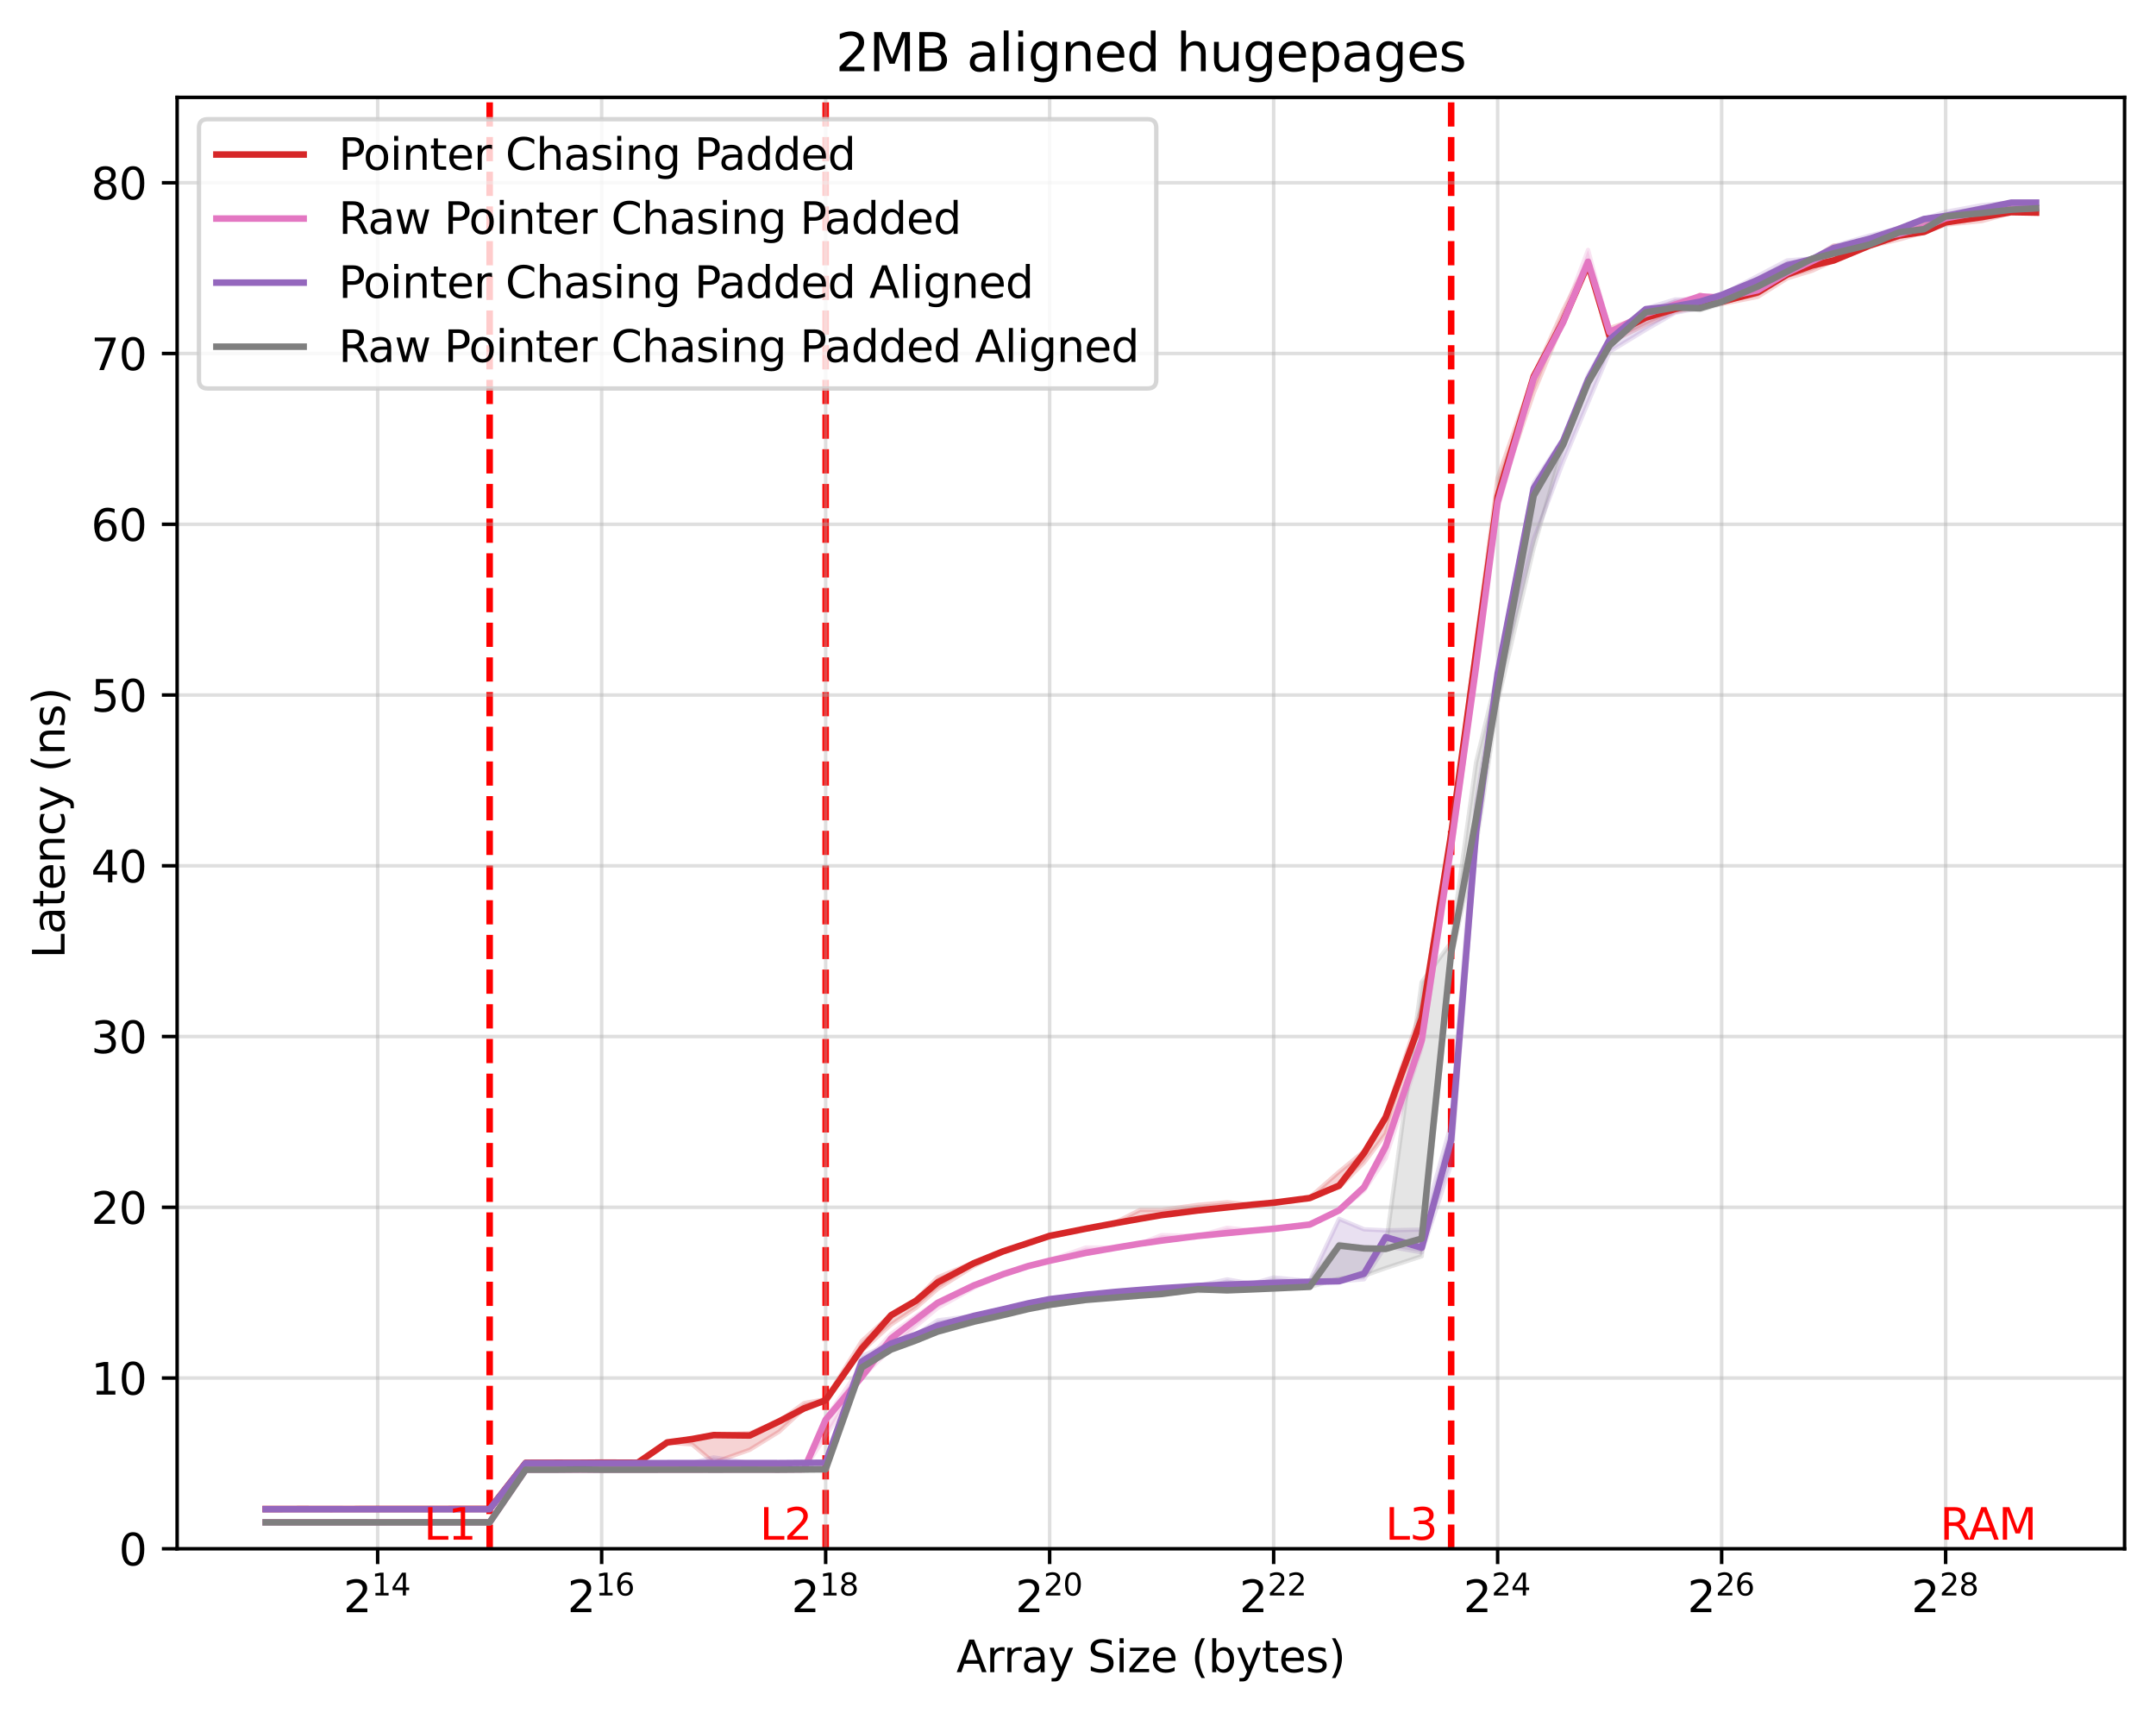 <?xml version="1.0" encoding="utf-8" standalone="no"?>
<!DOCTYPE svg PUBLIC "-//W3C//DTD SVG 1.1//EN"
  "http://www.w3.org/Graphics/SVG/1.1/DTD/svg11.dtd">
<svg xmlns:xlink="http://www.w3.org/1999/xlink" width="494.203pt" height="392.514pt" viewBox="0 0 494.203 392.514" xmlns="http://www.w3.org/2000/svg" version="1.1">
 <defs>
  <style type="text/css">*{stroke-linejoin: round; stroke-linecap: butt}</style>
 </defs>
 <g id="figure_1">
  <g id="patch_1">
   <path d="M 0 392.514 
L 494.203 392.514 
L 494.203 0 
L 0 0 
z
" style="fill: #ffffff"/>
  </g>
  <g id="axes_1">
   <g id="patch_2">
    <path d="M 40.603 354.958 
L 487.003 354.958 
L 487.003 22.318 
L 40.603 22.318 
z
" style="fill: #ffffff"/>
   </g>
   <g id="line2d_1">
    <path d="M 112.24 354.958 
L 112.24 22.318 
" clip-path="url(#p33eff8a1dc)" style="fill: none; stroke-dasharray: 5.55,2.4; stroke-dashoffset: 0; stroke: #ff0000; stroke-width: 1.5"/>
   </g>
   <g id="line2d_2">
    <path d="M 189.258 354.958 
L 189.258 22.318 
" clip-path="url(#p33eff8a1dc)" style="fill: none; stroke-dasharray: 5.55,2.4; stroke-dashoffset: 0; stroke: #ff0000; stroke-width: 1.5"/>
   </g>
   <g id="line2d_3">
    <path d="M 332.639 354.958 
L 332.639 22.318 
" clip-path="url(#p33eff8a1dc)" style="fill: none; stroke-dasharray: 5.55,2.4; stroke-dashoffset: 0; stroke: #ff0000; stroke-width: 1.5"/>
   </g>
   <g id="PolyCollection_1">
    <defs>
     <path id="m76c9b9adbc" d="M 60.894 -46.785 
L 60.894 -46.664 
L 69.159 -46.673 
L 75.912 -46.669 
L 81.621 -46.671 
L 86.567 -46.67 
L 94.832 -46.672 
L 101.584 -46.684 
L 107.294 -46.687 
L 112.24 -46.689 
L 120.504 -57.252 
L 127.257 -57.254 
L 132.967 -57.259 
L 137.912 -57.277 
L 146.177 -57.275 
L 152.93 -61.92 
L 158.639 -61.486 
L 163.585 -57.329 
L 171.85 -60.246 
L 178.603 -64.413 
L 184.312 -69.701 
L 189.258 -71.529 
L 197.523 -82.899 
L 204.275 -88.971 
L 209.985 -92.797 
L 214.93 -97.132 
L 223.195 -102.315 
L 229.948 -105.699 
L 235.658 -107.592 
L 240.603 -109.059 
L 248.868 -110.88 
L 255.621 -112.107 
L 261.33 -113.165 
L 266.276 -114.016 
L 274.541 -114.992 
L 281.294 -115.73 
L 287.003 -116.411 
L 291.949 -116.842 
L 300.214 -117.923 
L 306.966 -120.412 
L 312.676 -126.084 
L 317.621 -132.63 
L 325.886 -159.069 
L 332.639 -200.554 
L 338.348 -242.362 
L 343.294 -278.238 
L 351.559 -302.493 
L 358.312 -318.811 
L 364.021 -331.928 
L 368.967 -314.057 
L 377.232 -318.099 
L 383.985 -321.027 
L 389.694 -322.252 
L 394.64 -322.855 
L 402.904 -324.478 
L 409.657 -328.724 
L 415.367 -330.473 
L 420.312 -332.702 
L 428.577 -336.045 
L 435.33 -337.634 
L 441.039 -339.264 
L 445.985 -341.033 
L 454.25 -341.845 
L 461.003 -343.678 
L 466.712 -343.634 
L 466.712 -344.699 
L 466.712 -344.699 
L 461.003 -344.429 
L 454.25 -344.594 
L 445.985 -341.978 
L 441.039 -341.731 
L 435.33 -340.371 
L 428.577 -336.282 
L 420.312 -336.25 
L 415.367 -333.199 
L 409.657 -329.844 
L 402.904 -327.796 
L 394.64 -323.474 
L 389.694 -325.015 
L 383.985 -321.896 
L 377.232 -320.125 
L 368.967 -317.299 
L 364.021 -332.676 
L 358.312 -321.418 
L 351.559 -306.464 
L 343.294 -282.986 
L 338.348 -245.104 
L 332.639 -201.565 
L 325.886 -161.506 
L 317.621 -137.028 
L 312.676 -128.679 
L 306.966 -123.975 
L 300.214 -118.065 
L 291.949 -116.931 
L 287.003 -116.422 
L 281.294 -116.973 
L 274.541 -116.366 
L 266.276 -115.225 
L 261.33 -115.217 
L 255.621 -112.328 
L 248.868 -110.943 
L 240.603 -109.528 
L 235.658 -107.682 
L 229.948 -105.766 
L 223.195 -103.203 
L 214.93 -99.756 
L 209.985 -94.672 
L 204.275 -91.293 
L 197.523 -85.131 
L 189.258 -71.862 
L 184.312 -70.938 
L 178.603 -66.762 
L 171.85 -64.058 
L 163.585 -63.617 
L 158.639 -62.715 
L 152.93 -62.037 
L 146.177 -57.282 
L 137.912 -57.398 
L 132.967 -57.269 
L 127.257 -57.281 
L 120.504 -57.274 
L 112.24 -46.702 
L 107.294 -46.695 
L 101.584 -46.685 
L 94.832 -46.744 
L 86.567 -46.673 
L 81.621 -46.679 
L 75.912 -46.679 
L 69.159 -46.771 
L 60.894 -46.785 
z
" style="stroke: #d62728; stroke-opacity: 0.2"/>
    </defs>
    <g clip-path="url(#p33eff8a1dc)">
     <use xlink:href="#m76c9b9adbc" x="0" y="392.514" style="fill: #d62728; fill-opacity: 0.2; stroke: #d62728; stroke-opacity: 0.2"/>
    </g>
   </g>
   <g id="PolyCollection_2">
    <defs>
     <path id="mc77e5b478b" d="M 60.894 -43.662 
L 60.894 -43.615 
L 69.159 -43.621 
L 75.912 -43.618 
L 81.621 -43.623 
L 86.567 -43.622 
L 94.832 -43.627 
L 101.584 -43.635 
L 107.294 -43.63 
L 112.24 -43.631 
L 120.504 -55.705 
L 127.257 -55.704 
L 132.967 -55.703 
L 137.912 -55.703 
L 146.177 -55.707 
L 152.93 -55.719 
L 158.639 -55.716 
L 163.585 -55.725 
L 171.85 -55.737 
L 178.603 -55.734 
L 184.312 -55.775 
L 189.258 -63.359 
L 197.523 -76.857 
L 204.275 -83.451 
L 209.985 -88.587 
L 214.93 -92.752 
L 223.195 -97.342 
L 229.948 -100.486 
L 235.658 -102.208 
L 240.603 -103.542 
L 248.868 -105.274 
L 255.621 -106.537 
L 261.33 -107.487 
L 266.276 -108.138 
L 274.541 -109.234 
L 281.294 -109.847 
L 287.003 -110.451 
L 291.949 -110.871 
L 300.214 -111.853 
L 306.966 -114.9 
L 312.676 -119.668 
L 317.621 -127.052 
L 325.886 -152.547 
L 332.639 -196.563 
L 338.348 -239.35 
L 343.294 -275.973 
L 351.559 -305.125 
L 358.312 -318.496 
L 364.021 -332.381 
L 368.967 -315.454 
L 377.232 -320.173 
L 383.985 -322.071 
L 389.694 -323.332 
L 394.64 -323.924 
L 402.904 -325.818 
L 409.657 -329.538 
L 415.367 -332.024 
L 420.312 -333.654 
L 428.577 -336.802 
L 435.33 -338.691 
L 441.039 -340.259 
L 445.985 -341.75 
L 454.25 -343.521 
L 461.003 -344.083 
L 466.712 -344.806 
L 466.712 -345.055 
L 466.712 -345.055 
L 461.003 -345.294 
L 454.25 -344.396 
L 445.985 -342.674 
L 441.039 -341.047 
L 435.33 -339.64 
L 428.577 -337.603 
L 420.312 -335.673 
L 415.367 -332.931 
L 409.657 -330.639 
L 402.904 -327.597 
L 394.64 -324.926 
L 389.694 -324.664 
L 383.985 -323.474 
L 377.232 -320.621 
L 368.967 -316.753 
L 364.021 -335.234 
L 358.312 -320.159 
L 351.559 -306.109 
L 343.294 -278.786 
L 338.348 -241.544 
L 332.639 -199.321 
L 325.886 -155.111 
L 317.621 -130.498 
L 312.676 -120.598 
L 306.966 -115.5 
L 300.214 -111.884 
L 291.949 -110.962 
L 287.003 -110.504 
L 281.294 -111.117 
L 274.541 -109.251 
L 266.276 -109.432 
L 261.33 -107.515 
L 255.621 -106.61 
L 248.868 -106.582 
L 240.603 -103.721 
L 235.658 -102.357 
L 229.948 -100.623 
L 223.195 -98.1 
L 214.93 -94.193 
L 209.985 -90.898 
L 204.275 -86.807 
L 197.523 -79.477 
L 189.258 -67.375 
L 184.312 -55.789 
L 178.603 -55.743 
L 171.85 -55.751 
L 163.585 -55.73 
L 158.639 -55.736 
L 152.93 -55.722 
L 146.177 -55.714 
L 137.912 -55.71 
L 132.967 -56.99 
L 127.257 -55.708 
L 120.504 -55.709 
L 112.24 -43.638 
L 107.294 -43.743 
L 101.584 -43.729 
L 94.832 -43.631 
L 86.567 -43.63 
L 81.621 -43.731 
L 75.912 -43.623 
L 69.159 -43.623 
L 60.894 -43.662 
z
" style="stroke: #e377c2; stroke-opacity: 0.2"/>
    </defs>
    <g clip-path="url(#p33eff8a1dc)">
     <use xlink:href="#mc77e5b478b" x="0" y="392.514" style="fill: #e377c2; fill-opacity: 0.2; stroke: #e377c2; stroke-opacity: 0.2"/>
    </g>
   </g>
   <g id="PolyCollection_3">
    <defs>
     <path id="m68018fed00" d="M 60.894 -46.622 
L 60.894 -46.62 
L 69.159 -46.62 
L 75.912 -46.62 
L 81.621 -46.62 
L 86.567 -46.62 
L 94.832 -46.621 
L 101.584 -46.622 
L 107.294 -46.622 
L 112.24 -46.623 
L 120.504 -57.187 
L 127.257 -57.187 
L 132.967 -57.187 
L 137.912 -57.187 
L 146.177 -57.189 
L 152.93 -57.189 
L 158.639 -57.19 
L 163.585 -57.192 
L 171.85 -57.199 
L 178.603 -57.187 
L 184.312 -57.235 
L 189.258 -57.273 
L 197.523 -80.43 
L 204.275 -84.552 
L 209.985 -86.598 
L 214.93 -88.613 
L 223.195 -90.923 
L 229.948 -92.442 
L 235.658 -93.763 
L 240.603 -94.748 
L 248.868 -95.751 
L 255.621 -96.398 
L 261.33 -96.879 
L 266.276 -97.261 
L 274.541 -97.776 
L 281.294 -98.065 
L 287.003 -98.298 
L 291.949 -98.504 
L 300.214 -98.737 
L 306.966 -98.855 
L 312.676 -99.329 
L 317.621 -106.938 
L 325.886 -105.495 
L 332.639 -125.766 
L 338.348 -199.792 
L 343.294 -235.455 
L 351.559 -268.859 
L 358.312 -286.67 
L 364.021 -300.259 
L 368.967 -311.915 
L 377.232 -316.946 
L 383.985 -320.839 
L 389.694 -321.899 
L 394.64 -323.07 
L 402.904 -327.595 
L 409.657 -331.379 
L 415.367 -333.015 
L 420.312 -335.187 
L 428.577 -337.551 
L 435.33 -340.068 
L 441.039 -341.438 
L 445.985 -342.388 
L 454.25 -344.309 
L 461.003 -345.813 
L 466.712 -345.875 
L 466.712 -346.079 
L 466.712 -346.079 
L 461.003 -346.127 
L 454.25 -345.475 
L 445.985 -343.959 
L 441.039 -342.36 
L 435.33 -340.228 
L 428.577 -338.538 
L 420.312 -336.131 
L 415.367 -333.268 
L 409.657 -332.819 
L 402.904 -329.264 
L 394.64 -324.986 
L 389.694 -323.772 
L 383.985 -323.878 
L 377.232 -321.819 
L 368.967 -315.196 
L 364.021 -306.527 
L 358.312 -292.033 
L 351.559 -281.817 
L 343.294 -238.709 
L 338.348 -208.72 
L 332.639 -134.911 
L 325.886 -110.701 
L 317.621 -110.53 
L 312.676 -110.774 
L 306.966 -113.166 
L 300.214 -98.919 
L 291.949 -99.727 
L 287.003 -98.301 
L 281.294 -99.292 
L 274.541 -97.806 
L 266.276 -97.269 
L 261.33 -96.895 
L 255.621 -96.459 
L 248.868 -95.785 
L 240.603 -94.789 
L 235.658 -93.864 
L 229.948 -92.457 
L 223.195 -90.964 
L 214.93 -89.897 
L 209.985 -86.61 
L 204.275 -84.663 
L 197.523 -81.703 
L 189.258 -57.282 
L 184.312 -57.245 
L 178.603 -57.189 
L 171.85 -57.204 
L 163.585 -58.496 
L 158.639 -57.191 
L 152.93 -57.191 
L 146.177 -57.19 
L 137.912 -57.188 
L 132.967 -57.196 
L 127.257 -57.251 
L 120.504 -57.19 
L 112.24 -46.624 
L 107.294 -46.623 
L 101.584 -46.624 
L 94.832 -46.621 
L 86.567 -46.623 
L 81.621 -46.62 
L 75.912 -46.62 
L 69.159 -46.669 
L 60.894 -46.622 
z
" style="stroke: #9467bd; stroke-opacity: 0.2"/>
    </defs>
    <g clip-path="url(#p33eff8a1dc)">
     <use xlink:href="#m68018fed00" x="0" y="392.514" style="fill: #9467bd; fill-opacity: 0.2; stroke: #9467bd; stroke-opacity: 0.2"/>
    </g>
   </g>
   <g id="PolyCollection_4">
    <defs>
     <path id="m01af7ef388" d="M 60.894 -43.621 
L 60.894 -43.599 
L 69.159 -43.6 
L 75.912 -43.601 
L 81.621 -43.601 
L 86.567 -43.599 
L 94.832 -43.603 
L 101.584 -43.602 
L 107.294 -43.601 
L 112.24 -43.604 
L 120.504 -55.677 
L 127.257 -55.677 
L 132.967 -55.683 
L 137.912 -55.677 
L 146.177 -55.68 
L 152.93 -55.679 
L 158.639 -55.684 
L 163.585 -55.681 
L 171.85 -55.688 
L 178.603 -55.682 
L 184.312 -55.724 
L 189.258 -55.758 
L 197.523 -79.006 
L 204.275 -83.221 
L 209.985 -85.221 
L 214.93 -87.317 
L 223.195 -89.599 
L 229.948 -91.11 
L 235.658 -92.494 
L 240.603 -93.448 
L 248.868 -94.433 
L 255.621 -95.119 
L 261.33 -95.583 
L 266.276 -95.934 
L 274.541 -96.569 
L 281.294 -96.784 
L 287.003 -97.006 
L 291.949 -97.204 
L 300.214 -97.546 
L 306.966 -99.487 
L 312.676 -100.123 
L 317.621 -101.894 
L 325.886 -104.609 
L 332.639 -172.948 
L 338.348 -198.671 
L 343.294 -231.583 
L 351.559 -266.935 
L 358.312 -290.348 
L 364.021 -304.54 
L 368.967 -313.165 
L 377.232 -320.204 
L 383.985 -321.797 
L 389.694 -321.398 
L 394.64 -322.889 
L 402.904 -325.982 
L 409.657 -329.284 
L 415.367 -332.619 
L 420.312 -333.939 
L 428.577 -336.246 
L 435.33 -338.801 
L 441.039 -339.899 
L 445.985 -341.2 
L 454.25 -343.537 
L 461.003 -344.249 
L 466.712 -344.727 
L 466.712 -345.514 
L 466.712 -345.514 
L 461.003 -345.225 
L 454.25 -344.154 
L 445.985 -343.01 
L 441.039 -340.225 
L 435.33 -339.555 
L 428.577 -336.826 
L 420.312 -334.709 
L 415.367 -333.542 
L 409.657 -330.509 
L 402.904 -327.428 
L 394.64 -324.309 
L 389.694 -322.42 
L 383.985 -322.146 
L 377.232 -321.086 
L 368.967 -313.556 
L 364.021 -305.027 
L 358.312 -291.698 
L 351.559 -281 
L 343.294 -238.219 
L 338.348 -217.751 
L 332.639 -176.544 
L 325.886 -167.41 
L 317.621 -106.594 
L 312.676 -106.446 
L 306.966 -107.501 
L 300.214 -98.914 
L 291.949 -98.058 
L 287.003 -97.809 
L 281.294 -97.232 
L 274.541 -97.715 
L 266.276 -96.379 
L 261.33 -95.854 
L 255.621 -95.327 
L 248.868 -95.687 
L 240.603 -93.522 
L 235.658 -92.536 
L 229.948 -92.412 
L 223.195 -89.67 
L 214.93 -87.42 
L 209.985 -85.348 
L 204.275 -83.287 
L 197.523 -79.119 
L 189.258 -55.888 
L 184.312 -55.835 
L 178.603 -55.785 
L 171.85 -55.777 
L 163.585 -55.747 
L 158.639 -55.745 
L 152.93 -55.741 
L 146.177 -55.743 
L 137.912 -55.722 
L 132.967 -56.941 
L 127.257 -55.725 
L 120.504 -55.724 
L 112.24 -43.636 
L 107.294 -43.635 
L 101.584 -43.632 
L 94.832 -43.693 
L 86.567 -43.62 
L 81.621 -43.626 
L 75.912 -43.622 
L 69.159 -43.624 
L 60.894 -43.621 
z
" style="stroke: #7f7f7f; stroke-opacity: 0.2"/>
    </defs>
    <g clip-path="url(#p33eff8a1dc)">
     <use xlink:href="#m01af7ef388" x="0" y="392.514" style="fill: #7f7f7f; fill-opacity: 0.2; stroke: #7f7f7f; stroke-opacity: 0.2"/>
    </g>
   </g>
   <g id="matplotlib.axis_1">
    <g id="xtick_1">
     <g id="line2d_4">
      <path d="M 86.567 354.958 
L 86.567 22.318 
" clip-path="url(#p33eff8a1dc)" style="fill: none; stroke: #b0b0b0; stroke-opacity: 0.4; stroke-width: 0.8; stroke-linecap: square"/>
     </g>
     <g id="line2d_5">
      <defs>
       <path id="md5f5a0021a" d="M 0 0 
L 0 3.5 
" style="stroke: #000000; stroke-width: 0.8"/>
      </defs>
      <g>
       <use xlink:href="#md5f5a0021a" x="86.567" y="354.958" style="stroke: #000000; stroke-width: 0.8"/>
      </g>
     </g>
     <g id="text_1">
      <!-- $\mathdefault{2^{14}}$ -->
      <g transform="translate(78.717 369.557) scale(0.1 -0.1)">
       <defs>
        <path id="DejaVuSans-32" d="M 1228 531 
L 3431 531 
L 3431 0 
L 469 0 
L 469 531 
Q 828 903 1448 1529 
Q 2069 2156 2228 2338 
Q 2531 2678 2651 2914 
Q 2772 3150 2772 3378 
Q 2772 3750 2511 3984 
Q 2250 4219 1831 4219 
Q 1534 4219 1204 4116 
Q 875 4013 500 3803 
L 500 4441 
Q 881 4594 1212 4672 
Q 1544 4750 1819 4750 
Q 2544 4750 2975 4387 
Q 3406 4025 3406 3419 
Q 3406 3131 3298 2873 
Q 3191 2616 2906 2266 
Q 2828 2175 2409 1742 
Q 1991 1309 1228 531 
z
" transform="scale(0.016)"/>
        <path id="DejaVuSans-31" d="M 794 531 
L 1825 531 
L 1825 4091 
L 703 3866 
L 703 4441 
L 1819 4666 
L 2450 4666 
L 2450 531 
L 3481 531 
L 3481 0 
L 794 0 
L 794 531 
z
" transform="scale(0.016)"/>
        <path id="DejaVuSans-34" d="M 2419 4116 
L 825 1625 
L 2419 1625 
L 2419 4116 
z
M 2253 4666 
L 3047 4666 
L 3047 1625 
L 3713 1625 
L 3713 1100 
L 3047 1100 
L 3047 0 
L 2419 0 
L 2419 1100 
L 313 1100 
L 313 1709 
L 2253 4666 
z
" transform="scale(0.016)"/>
       </defs>
       <use xlink:href="#DejaVuSans-32" transform="translate(0 0.684)"/>
       <use xlink:href="#DejaVuSans-31" transform="translate(64.58 38.966) scale(0.7)"/>
       <use xlink:href="#DejaVuSans-34" transform="translate(109.116 38.966) scale(0.7)"/>
      </g>
     </g>
    </g>
    <g id="xtick_2">
     <g id="line2d_6">
      <path d="M 137.912 354.958 
L 137.912 22.318 
" clip-path="url(#p33eff8a1dc)" style="fill: none; stroke: #b0b0b0; stroke-opacity: 0.4; stroke-width: 0.8; stroke-linecap: square"/>
     </g>
     <g id="line2d_7">
      <g>
       <use xlink:href="#md5f5a0021a" x="137.912" y="354.958" style="stroke: #000000; stroke-width: 0.8"/>
      </g>
     </g>
     <g id="text_2">
      <!-- $\mathdefault{2^{16}}$ -->
      <g transform="translate(130.062 369.557) scale(0.1 -0.1)">
       <defs>
        <path id="DejaVuSans-36" d="M 2113 2584 
Q 1688 2584 1439 2293 
Q 1191 2003 1191 1497 
Q 1191 994 1439 701 
Q 1688 409 2113 409 
Q 2538 409 2786 701 
Q 3034 994 3034 1497 
Q 3034 2003 2786 2293 
Q 2538 2584 2113 2584 
z
M 3366 4563 
L 3366 3988 
Q 3128 4100 2886 4159 
Q 2644 4219 2406 4219 
Q 1781 4219 1451 3797 
Q 1122 3375 1075 2522 
Q 1259 2794 1537 2939 
Q 1816 3084 2150 3084 
Q 2853 3084 3261 2657 
Q 3669 2231 3669 1497 
Q 3669 778 3244 343 
Q 2819 -91 2113 -91 
Q 1303 -91 875 529 
Q 447 1150 447 2328 
Q 447 3434 972 4092 
Q 1497 4750 2381 4750 
Q 2619 4750 2861 4703 
Q 3103 4656 3366 4563 
z
" transform="scale(0.016)"/>
       </defs>
       <use xlink:href="#DejaVuSans-32" transform="translate(0 0.766)"/>
       <use xlink:href="#DejaVuSans-31" transform="translate(64.58 39.047) scale(0.7)"/>
       <use xlink:href="#DejaVuSans-36" transform="translate(109.116 39.047) scale(0.7)"/>
      </g>
     </g>
    </g>
    <g id="xtick_3">
     <g id="line2d_8">
      <path d="M 189.258 354.958 
L 189.258 22.318 
" clip-path="url(#p33eff8a1dc)" style="fill: none; stroke: #b0b0b0; stroke-opacity: 0.4; stroke-width: 0.8; stroke-linecap: square"/>
     </g>
     <g id="line2d_9">
      <g>
       <use xlink:href="#md5f5a0021a" x="189.258" y="354.958" style="stroke: #000000; stroke-width: 0.8"/>
      </g>
     </g>
     <g id="text_3">
      <!-- $\mathdefault{2^{18}}$ -->
      <g transform="translate(181.408 369.557) scale(0.1 -0.1)">
       <defs>
        <path id="DejaVuSans-38" d="M 2034 2216 
Q 1584 2216 1326 1975 
Q 1069 1734 1069 1313 
Q 1069 891 1326 650 
Q 1584 409 2034 409 
Q 2484 409 2743 651 
Q 3003 894 3003 1313 
Q 3003 1734 2745 1975 
Q 2488 2216 2034 2216 
z
M 1403 2484 
Q 997 2584 770 2862 
Q 544 3141 544 3541 
Q 544 4100 942 4425 
Q 1341 4750 2034 4750 
Q 2731 4750 3128 4425 
Q 3525 4100 3525 3541 
Q 3525 3141 3298 2862 
Q 3072 2584 2669 2484 
Q 3125 2378 3379 2068 
Q 3634 1759 3634 1313 
Q 3634 634 3220 271 
Q 2806 -91 2034 -91 
Q 1263 -91 848 271 
Q 434 634 434 1313 
Q 434 1759 690 2068 
Q 947 2378 1403 2484 
z
M 1172 3481 
Q 1172 3119 1398 2916 
Q 1625 2713 2034 2713 
Q 2441 2713 2670 2916 
Q 2900 3119 2900 3481 
Q 2900 3844 2670 4047 
Q 2441 4250 2034 4250 
Q 1625 4250 1398 4047 
Q 1172 3844 1172 3481 
z
" transform="scale(0.016)"/>
       </defs>
       <use xlink:href="#DejaVuSans-32" transform="translate(0 0.766)"/>
       <use xlink:href="#DejaVuSans-31" transform="translate(64.58 39.047) scale(0.7)"/>
       <use xlink:href="#DejaVuSans-38" transform="translate(109.116 39.047) scale(0.7)"/>
      </g>
     </g>
    </g>
    <g id="xtick_4">
     <g id="line2d_10">
      <path d="M 240.603 354.958 
L 240.603 22.318 
" clip-path="url(#p33eff8a1dc)" style="fill: none; stroke: #b0b0b0; stroke-opacity: 0.4; stroke-width: 0.8; stroke-linecap: square"/>
     </g>
     <g id="line2d_11">
      <g>
       <use xlink:href="#md5f5a0021a" x="240.603" y="354.958" style="stroke: #000000; stroke-width: 0.8"/>
      </g>
     </g>
     <g id="text_4">
      <!-- $\mathdefault{2^{20}}$ -->
      <g transform="translate(232.753 369.557) scale(0.1 -0.1)">
       <defs>
        <path id="DejaVuSans-30" d="M 2034 4250 
Q 1547 4250 1301 3770 
Q 1056 3291 1056 2328 
Q 1056 1369 1301 889 
Q 1547 409 2034 409 
Q 2525 409 2770 889 
Q 3016 1369 3016 2328 
Q 3016 3291 2770 3770 
Q 2525 4250 2034 4250 
z
M 2034 4750 
Q 2819 4750 3233 4129 
Q 3647 3509 3647 2328 
Q 3647 1150 3233 529 
Q 2819 -91 2034 -91 
Q 1250 -91 836 529 
Q 422 1150 422 2328 
Q 422 3509 836 4129 
Q 1250 4750 2034 4750 
z
" transform="scale(0.016)"/>
       </defs>
       <use xlink:href="#DejaVuSans-32" transform="translate(0 0.766)"/>
       <use xlink:href="#DejaVuSans-32" transform="translate(64.58 39.047) scale(0.7)"/>
       <use xlink:href="#DejaVuSans-30" transform="translate(109.116 39.047) scale(0.7)"/>
      </g>
     </g>
    </g>
    <g id="xtick_5">
     <g id="line2d_12">
      <path d="M 291.949 354.958 
L 291.949 22.318 
" clip-path="url(#p33eff8a1dc)" style="fill: none; stroke: #b0b0b0; stroke-opacity: 0.4; stroke-width: 0.8; stroke-linecap: square"/>
     </g>
     <g id="line2d_13">
      <g>
       <use xlink:href="#md5f5a0021a" x="291.949" y="354.958" style="stroke: #000000; stroke-width: 0.8"/>
      </g>
     </g>
     <g id="text_5">
      <!-- $\mathdefault{2^{22}}$ -->
      <g transform="translate(284.099 369.557) scale(0.1 -0.1)">
       <use xlink:href="#DejaVuSans-32" transform="translate(0 0.766)"/>
       <use xlink:href="#DejaVuSans-32" transform="translate(64.58 39.047) scale(0.7)"/>
       <use xlink:href="#DejaVuSans-32" transform="translate(109.116 39.047) scale(0.7)"/>
      </g>
     </g>
    </g>
    <g id="xtick_6">
     <g id="line2d_14">
      <path d="M 343.294 354.958 
L 343.294 22.318 
" clip-path="url(#p33eff8a1dc)" style="fill: none; stroke: #b0b0b0; stroke-opacity: 0.4; stroke-width: 0.8; stroke-linecap: square"/>
     </g>
     <g id="line2d_15">
      <g>
       <use xlink:href="#md5f5a0021a" x="343.294" y="354.958" style="stroke: #000000; stroke-width: 0.8"/>
      </g>
     </g>
     <g id="text_6">
      <!-- $\mathdefault{2^{24}}$ -->
      <g transform="translate(335.444 369.557) scale(0.1 -0.1)">
       <use xlink:href="#DejaVuSans-32" transform="translate(0 0.766)"/>
       <use xlink:href="#DejaVuSans-32" transform="translate(64.58 39.047) scale(0.7)"/>
       <use xlink:href="#DejaVuSans-34" transform="translate(109.116 39.047) scale(0.7)"/>
      </g>
     </g>
    </g>
    <g id="xtick_7">
     <g id="line2d_16">
      <path d="M 394.64 354.958 
L 394.64 22.318 
" clip-path="url(#p33eff8a1dc)" style="fill: none; stroke: #b0b0b0; stroke-opacity: 0.4; stroke-width: 0.8; stroke-linecap: square"/>
     </g>
     <g id="line2d_17">
      <g>
       <use xlink:href="#md5f5a0021a" x="394.64" y="354.958" style="stroke: #000000; stroke-width: 0.8"/>
      </g>
     </g>
     <g id="text_7">
      <!-- $\mathdefault{2^{26}}$ -->
      <g transform="translate(386.79 369.557) scale(0.1 -0.1)">
       <use xlink:href="#DejaVuSans-32" transform="translate(0 0.766)"/>
       <use xlink:href="#DejaVuSans-32" transform="translate(64.58 39.047) scale(0.7)"/>
       <use xlink:href="#DejaVuSans-36" transform="translate(109.116 39.047) scale(0.7)"/>
      </g>
     </g>
    </g>
    <g id="xtick_8">
     <g id="line2d_18">
      <path d="M 445.985 354.958 
L 445.985 22.318 
" clip-path="url(#p33eff8a1dc)" style="fill: none; stroke: #b0b0b0; stroke-opacity: 0.4; stroke-width: 0.8; stroke-linecap: square"/>
     </g>
     <g id="line2d_19">
      <g>
       <use xlink:href="#md5f5a0021a" x="445.985" y="354.958" style="stroke: #000000; stroke-width: 0.8"/>
      </g>
     </g>
     <g id="text_8">
      <!-- $\mathdefault{2^{28}}$ -->
      <g transform="translate(438.135 369.557) scale(0.1 -0.1)">
       <use xlink:href="#DejaVuSans-32" transform="translate(0 0.766)"/>
       <use xlink:href="#DejaVuSans-32" transform="translate(64.58 39.047) scale(0.7)"/>
       <use xlink:href="#DejaVuSans-38" transform="translate(109.116 39.047) scale(0.7)"/>
      </g>
     </g>
    </g>
    <g id="text_9">
     <!-- Array Size (bytes) -->
     <g transform="translate(219.217 383.235) scale(0.1 -0.1)">
      <defs>
       <path id="DejaVuSans-41" d="M 2188 4044 
L 1331 1722 
L 3047 1722 
L 2188 4044 
z
M 1831 4666 
L 2547 4666 
L 4325 0 
L 3669 0 
L 3244 1197 
L 1141 1197 
L 716 0 
L 50 0 
L 1831 4666 
z
" transform="scale(0.016)"/>
       <path id="DejaVuSans-72" d="M 2631 2963 
Q 2534 3019 2420 3045 
Q 2306 3072 2169 3072 
Q 1681 3072 1420 2755 
Q 1159 2438 1159 1844 
L 1159 0 
L 581 0 
L 581 3500 
L 1159 3500 
L 1159 2956 
Q 1341 3275 1631 3429 
Q 1922 3584 2338 3584 
Q 2397 3584 2469 3576 
Q 2541 3569 2628 3553 
L 2631 2963 
z
" transform="scale(0.016)"/>
       <path id="DejaVuSans-61" d="M 2194 1759 
Q 1497 1759 1228 1600 
Q 959 1441 959 1056 
Q 959 750 1161 570 
Q 1363 391 1709 391 
Q 2188 391 2477 730 
Q 2766 1069 2766 1631 
L 2766 1759 
L 2194 1759 
z
M 3341 1997 
L 3341 0 
L 2766 0 
L 2766 531 
Q 2569 213 2275 61 
Q 1981 -91 1556 -91 
Q 1019 -91 701 211 
Q 384 513 384 1019 
Q 384 1609 779 1909 
Q 1175 2209 1959 2209 
L 2766 2209 
L 2766 2266 
Q 2766 2663 2505 2880 
Q 2244 3097 1772 3097 
Q 1472 3097 1187 3025 
Q 903 2953 641 2809 
L 641 3341 
Q 956 3463 1253 3523 
Q 1550 3584 1831 3584 
Q 2591 3584 2966 3190 
Q 3341 2797 3341 1997 
z
" transform="scale(0.016)"/>
       <path id="DejaVuSans-79" d="M 2059 -325 
Q 1816 -950 1584 -1140 
Q 1353 -1331 966 -1331 
L 506 -1331 
L 506 -850 
L 844 -850 
Q 1081 -850 1212 -737 
Q 1344 -625 1503 -206 
L 1606 56 
L 191 3500 
L 800 3500 
L 1894 763 
L 2988 3500 
L 3597 3500 
L 2059 -325 
z
" transform="scale(0.016)"/>
       <path id="DejaVuSans-20" transform="scale(0.016)"/>
       <path id="DejaVuSans-53" d="M 3425 4513 
L 3425 3897 
Q 3066 4069 2747 4153 
Q 2428 4238 2131 4238 
Q 1616 4238 1336 4038 
Q 1056 3838 1056 3469 
Q 1056 3159 1242 3001 
Q 1428 2844 1947 2747 
L 2328 2669 
Q 3034 2534 3370 2195 
Q 3706 1856 3706 1288 
Q 3706 609 3251 259 
Q 2797 -91 1919 -91 
Q 1588 -91 1214 -16 
Q 841 59 441 206 
L 441 856 
Q 825 641 1194 531 
Q 1563 422 1919 422 
Q 2459 422 2753 634 
Q 3047 847 3047 1241 
Q 3047 1584 2836 1778 
Q 2625 1972 2144 2069 
L 1759 2144 
Q 1053 2284 737 2584 
Q 422 2884 422 3419 
Q 422 4038 858 4394 
Q 1294 4750 2059 4750 
Q 2388 4750 2728 4690 
Q 3069 4631 3425 4513 
z
" transform="scale(0.016)"/>
       <path id="DejaVuSans-69" d="M 603 3500 
L 1178 3500 
L 1178 0 
L 603 0 
L 603 3500 
z
M 603 4863 
L 1178 4863 
L 1178 4134 
L 603 4134 
L 603 4863 
z
" transform="scale(0.016)"/>
       <path id="DejaVuSans-7a" d="M 353 3500 
L 3084 3500 
L 3084 2975 
L 922 459 
L 3084 459 
L 3084 0 
L 275 0 
L 275 525 
L 2438 3041 
L 353 3041 
L 353 3500 
z
" transform="scale(0.016)"/>
       <path id="DejaVuSans-65" d="M 3597 1894 
L 3597 1613 
L 953 1613 
Q 991 1019 1311 708 
Q 1631 397 2203 397 
Q 2534 397 2845 478 
Q 3156 559 3463 722 
L 3463 178 
Q 3153 47 2828 -22 
Q 2503 -91 2169 -91 
Q 1331 -91 842 396 
Q 353 884 353 1716 
Q 353 2575 817 3079 
Q 1281 3584 2069 3584 
Q 2775 3584 3186 3129 
Q 3597 2675 3597 1894 
z
M 3022 2063 
Q 3016 2534 2758 2815 
Q 2500 3097 2075 3097 
Q 1594 3097 1305 2825 
Q 1016 2553 972 2059 
L 3022 2063 
z
" transform="scale(0.016)"/>
       <path id="DejaVuSans-28" d="M 1984 4856 
Q 1566 4138 1362 3434 
Q 1159 2731 1159 2009 
Q 1159 1288 1364 580 
Q 1569 -128 1984 -844 
L 1484 -844 
Q 1016 -109 783 600 
Q 550 1309 550 2009 
Q 550 2706 781 3412 
Q 1013 4119 1484 4856 
L 1984 4856 
z
" transform="scale(0.016)"/>
       <path id="DejaVuSans-62" d="M 3116 1747 
Q 3116 2381 2855 2742 
Q 2594 3103 2138 3103 
Q 1681 3103 1420 2742 
Q 1159 2381 1159 1747 
Q 1159 1113 1420 752 
Q 1681 391 2138 391 
Q 2594 391 2855 752 
Q 3116 1113 3116 1747 
z
M 1159 2969 
Q 1341 3281 1617 3432 
Q 1894 3584 2278 3584 
Q 2916 3584 3314 3078 
Q 3713 2572 3713 1747 
Q 3713 922 3314 415 
Q 2916 -91 2278 -91 
Q 1894 -91 1617 61 
Q 1341 213 1159 525 
L 1159 0 
L 581 0 
L 581 4863 
L 1159 4863 
L 1159 2969 
z
" transform="scale(0.016)"/>
       <path id="DejaVuSans-74" d="M 1172 4494 
L 1172 3500 
L 2356 3500 
L 2356 3053 
L 1172 3053 
L 1172 1153 
Q 1172 725 1289 603 
Q 1406 481 1766 481 
L 2356 481 
L 2356 0 
L 1766 0 
Q 1100 0 847 248 
Q 594 497 594 1153 
L 594 3053 
L 172 3053 
L 172 3500 
L 594 3500 
L 594 4494 
L 1172 4494 
z
" transform="scale(0.016)"/>
       <path id="DejaVuSans-73" d="M 2834 3397 
L 2834 2853 
Q 2591 2978 2328 3040 
Q 2066 3103 1784 3103 
Q 1356 3103 1142 2972 
Q 928 2841 928 2578 
Q 928 2378 1081 2264 
Q 1234 2150 1697 2047 
L 1894 2003 
Q 2506 1872 2764 1633 
Q 3022 1394 3022 966 
Q 3022 478 2636 193 
Q 2250 -91 1575 -91 
Q 1294 -91 989 -36 
Q 684 19 347 128 
L 347 722 
Q 666 556 975 473 
Q 1284 391 1588 391 
Q 1994 391 2212 530 
Q 2431 669 2431 922 
Q 2431 1156 2273 1281 
Q 2116 1406 1581 1522 
L 1381 1569 
Q 847 1681 609 1914 
Q 372 2147 372 2553 
Q 372 3047 722 3315 
Q 1072 3584 1716 3584 
Q 2034 3584 2315 3537 
Q 2597 3491 2834 3397 
z
" transform="scale(0.016)"/>
       <path id="DejaVuSans-29" d="M 513 4856 
L 1013 4856 
Q 1481 4119 1714 3412 
Q 1947 2706 1947 2009 
Q 1947 1309 1714 600 
Q 1481 -109 1013 -844 
L 513 -844 
Q 928 -128 1133 580 
Q 1338 1288 1338 2009 
Q 1338 2731 1133 3434 
Q 928 4138 513 4856 
z
" transform="scale(0.016)"/>
      </defs>
      <use xlink:href="#DejaVuSans-41"/>
      <use xlink:href="#DejaVuSans-72" x="68.408"/>
      <use xlink:href="#DejaVuSans-72" x="107.771"/>
      <use xlink:href="#DejaVuSans-61" x="148.885"/>
      <use xlink:href="#DejaVuSans-79" x="210.164"/>
      <use xlink:href="#DejaVuSans-20" x="269.344"/>
      <use xlink:href="#DejaVuSans-53" x="301.131"/>
      <use xlink:href="#DejaVuSans-69" x="364.607"/>
      <use xlink:href="#DejaVuSans-7a" x="392.391"/>
      <use xlink:href="#DejaVuSans-65" x="444.881"/>
      <use xlink:href="#DejaVuSans-20" x="506.404"/>
      <use xlink:href="#DejaVuSans-28" x="538.191"/>
      <use xlink:href="#DejaVuSans-62" x="577.205"/>
      <use xlink:href="#DejaVuSans-79" x="640.682"/>
      <use xlink:href="#DejaVuSans-74" x="699.861"/>
      <use xlink:href="#DejaVuSans-65" x="739.07"/>
      <use xlink:href="#DejaVuSans-73" x="800.594"/>
      <use xlink:href="#DejaVuSans-29" x="852.693"/>
     </g>
    </g>
   </g>
   <g id="matplotlib.axis_2">
    <g id="ytick_1">
     <g id="line2d_20">
      <path d="M 40.603 354.958 
L 487.003 354.958 
" clip-path="url(#p33eff8a1dc)" style="fill: none; stroke: #b0b0b0; stroke-opacity: 0.4; stroke-width: 0.8; stroke-linecap: square"/>
     </g>
     <g id="line2d_21">
      <defs>
       <path id="m19f7f2e33c" d="M 0 0 
L -3.5 0 
" style="stroke: #000000; stroke-width: 0.8"/>
      </defs>
      <g>
       <use xlink:href="#m19f7f2e33c" x="40.603" y="354.958" style="stroke: #000000; stroke-width: 0.8"/>
      </g>
     </g>
     <g id="text_10">
      <!-- 0 -->
      <g transform="translate(27.241 358.757) scale(0.1 -0.1)">
       <use xlink:href="#DejaVuSans-30"/>
      </g>
     </g>
    </g>
    <g id="ytick_2">
     <g id="line2d_22">
      <path d="M 40.603 315.824 
L 487.003 315.824 
" clip-path="url(#p33eff8a1dc)" style="fill: none; stroke: #b0b0b0; stroke-opacity: 0.4; stroke-width: 0.8; stroke-linecap: square"/>
     </g>
     <g id="line2d_23">
      <g>
       <use xlink:href="#m19f7f2e33c" x="40.603" y="315.824" style="stroke: #000000; stroke-width: 0.8"/>
      </g>
     </g>
     <g id="text_11">
      <!-- 10 -->
      <g transform="translate(20.878 319.623) scale(0.1 -0.1)">
       <use xlink:href="#DejaVuSans-31"/>
       <use xlink:href="#DejaVuSans-30" x="63.623"/>
      </g>
     </g>
    </g>
    <g id="ytick_3">
     <g id="line2d_24">
      <path d="M 40.603 276.69 
L 487.003 276.69 
" clip-path="url(#p33eff8a1dc)" style="fill: none; stroke: #b0b0b0; stroke-opacity: 0.4; stroke-width: 0.8; stroke-linecap: square"/>
     </g>
     <g id="line2d_25">
      <g>
       <use xlink:href="#m19f7f2e33c" x="40.603" y="276.69" style="stroke: #000000; stroke-width: 0.8"/>
      </g>
     </g>
     <g id="text_12">
      <!-- 20 -->
      <g transform="translate(20.878 280.489) scale(0.1 -0.1)">
       <use xlink:href="#DejaVuSans-32"/>
       <use xlink:href="#DejaVuSans-30" x="63.623"/>
      </g>
     </g>
    </g>
    <g id="ytick_4">
     <g id="line2d_26">
      <path d="M 40.603 237.556 
L 487.003 237.556 
" clip-path="url(#p33eff8a1dc)" style="fill: none; stroke: #b0b0b0; stroke-opacity: 0.4; stroke-width: 0.8; stroke-linecap: square"/>
     </g>
     <g id="line2d_27">
      <g>
       <use xlink:href="#m19f7f2e33c" x="40.603" y="237.556" style="stroke: #000000; stroke-width: 0.8"/>
      </g>
     </g>
     <g id="text_13">
      <!-- 30 -->
      <g transform="translate(20.878 241.355) scale(0.1 -0.1)">
       <defs>
        <path id="DejaVuSans-33" d="M 2597 2516 
Q 3050 2419 3304 2112 
Q 3559 1806 3559 1356 
Q 3559 666 3084 287 
Q 2609 -91 1734 -91 
Q 1441 -91 1130 -33 
Q 819 25 488 141 
L 488 750 
Q 750 597 1062 519 
Q 1375 441 1716 441 
Q 2309 441 2620 675 
Q 2931 909 2931 1356 
Q 2931 1769 2642 2001 
Q 2353 2234 1838 2234 
L 1294 2234 
L 1294 2753 
L 1863 2753 
Q 2328 2753 2575 2939 
Q 2822 3125 2822 3475 
Q 2822 3834 2567 4026 
Q 2313 4219 1838 4219 
Q 1578 4219 1281 4162 
Q 984 4106 628 3988 
L 628 4550 
Q 988 4650 1302 4700 
Q 1616 4750 1894 4750 
Q 2613 4750 3031 4423 
Q 3450 4097 3450 3541 
Q 3450 3153 3228 2886 
Q 3006 2619 2597 2516 
z
" transform="scale(0.016)"/>
       </defs>
       <use xlink:href="#DejaVuSans-33"/>
       <use xlink:href="#DejaVuSans-30" x="63.623"/>
      </g>
     </g>
    </g>
    <g id="ytick_5">
     <g id="line2d_28">
      <path d="M 40.603 198.422 
L 487.003 198.422 
" clip-path="url(#p33eff8a1dc)" style="fill: none; stroke: #b0b0b0; stroke-opacity: 0.4; stroke-width: 0.8; stroke-linecap: square"/>
     </g>
     <g id="line2d_29">
      <g>
       <use xlink:href="#m19f7f2e33c" x="40.603" y="198.422" style="stroke: #000000; stroke-width: 0.8"/>
      </g>
     </g>
     <g id="text_14">
      <!-- 40 -->
      <g transform="translate(20.878 202.221) scale(0.1 -0.1)">
       <use xlink:href="#DejaVuSans-34"/>
       <use xlink:href="#DejaVuSans-30" x="63.623"/>
      </g>
     </g>
    </g>
    <g id="ytick_6">
     <g id="line2d_30">
      <path d="M 40.603 159.288 
L 487.003 159.288 
" clip-path="url(#p33eff8a1dc)" style="fill: none; stroke: #b0b0b0; stroke-opacity: 0.4; stroke-width: 0.8; stroke-linecap: square"/>
     </g>
     <g id="line2d_31">
      <g>
       <use xlink:href="#m19f7f2e33c" x="40.603" y="159.288" style="stroke: #000000; stroke-width: 0.8"/>
      </g>
     </g>
     <g id="text_15">
      <!-- 50 -->
      <g transform="translate(20.878 163.087) scale(0.1 -0.1)">
       <defs>
        <path id="DejaVuSans-35" d="M 691 4666 
L 3169 4666 
L 3169 4134 
L 1269 4134 
L 1269 2991 
Q 1406 3038 1543 3061 
Q 1681 3084 1819 3084 
Q 2600 3084 3056 2656 
Q 3513 2228 3513 1497 
Q 3513 744 3044 326 
Q 2575 -91 1722 -91 
Q 1428 -91 1123 -41 
Q 819 9 494 109 
L 494 744 
Q 775 591 1075 516 
Q 1375 441 1709 441 
Q 2250 441 2565 725 
Q 2881 1009 2881 1497 
Q 2881 1984 2565 2268 
Q 2250 2553 1709 2553 
Q 1456 2553 1204 2497 
Q 953 2441 691 2322 
L 691 4666 
z
" transform="scale(0.016)"/>
       </defs>
       <use xlink:href="#DejaVuSans-35"/>
       <use xlink:href="#DejaVuSans-30" x="63.623"/>
      </g>
     </g>
    </g>
    <g id="ytick_7">
     <g id="line2d_32">
      <path d="M 40.603 120.153 
L 487.003 120.153 
" clip-path="url(#p33eff8a1dc)" style="fill: none; stroke: #b0b0b0; stroke-opacity: 0.4; stroke-width: 0.8; stroke-linecap: square"/>
     </g>
     <g id="line2d_33">
      <g>
       <use xlink:href="#m19f7f2e33c" x="40.603" y="120.153" style="stroke: #000000; stroke-width: 0.8"/>
      </g>
     </g>
     <g id="text_16">
      <!-- 60 -->
      <g transform="translate(20.878 123.953) scale(0.1 -0.1)">
       <use xlink:href="#DejaVuSans-36"/>
       <use xlink:href="#DejaVuSans-30" x="63.623"/>
      </g>
     </g>
    </g>
    <g id="ytick_8">
     <g id="line2d_34">
      <path d="M 40.603 81.019 
L 487.003 81.019 
" clip-path="url(#p33eff8a1dc)" style="fill: none; stroke: #b0b0b0; stroke-opacity: 0.4; stroke-width: 0.8; stroke-linecap: square"/>
     </g>
     <g id="line2d_35">
      <g>
       <use xlink:href="#m19f7f2e33c" x="40.603" y="81.019" style="stroke: #000000; stroke-width: 0.8"/>
      </g>
     </g>
     <g id="text_17">
      <!-- 70 -->
      <g transform="translate(20.878 84.819) scale(0.1 -0.1)">
       <defs>
        <path id="DejaVuSans-37" d="M 525 4666 
L 3525 4666 
L 3525 4397 
L 1831 0 
L 1172 0 
L 2766 4134 
L 525 4134 
L 525 4666 
z
" transform="scale(0.016)"/>
       </defs>
       <use xlink:href="#DejaVuSans-37"/>
       <use xlink:href="#DejaVuSans-30" x="63.623"/>
      </g>
     </g>
    </g>
    <g id="ytick_9">
     <g id="line2d_36">
      <path d="M 40.603 41.885 
L 487.003 41.885 
" clip-path="url(#p33eff8a1dc)" style="fill: none; stroke: #b0b0b0; stroke-opacity: 0.4; stroke-width: 0.8; stroke-linecap: square"/>
     </g>
     <g id="line2d_37">
      <g>
       <use xlink:href="#m19f7f2e33c" x="40.603" y="41.885" style="stroke: #000000; stroke-width: 0.8"/>
      </g>
     </g>
     <g id="text_18">
      <!-- 80 -->
      <g transform="translate(20.878 45.684) scale(0.1 -0.1)">
       <use xlink:href="#DejaVuSans-38"/>
       <use xlink:href="#DejaVuSans-30" x="63.623"/>
      </g>
     </g>
    </g>
    <g id="text_19">
     <!-- Latency (ns) -->
     <g transform="translate(14.798 219.666) rotate(-90) scale(0.1 -0.1)">
      <defs>
       <path id="DejaVuSans-4c" d="M 628 4666 
L 1259 4666 
L 1259 531 
L 3531 531 
L 3531 0 
L 628 0 
L 628 4666 
z
" transform="scale(0.016)"/>
       <path id="DejaVuSans-6e" d="M 3513 2113 
L 3513 0 
L 2938 0 
L 2938 2094 
Q 2938 2591 2744 2837 
Q 2550 3084 2163 3084 
Q 1697 3084 1428 2787 
Q 1159 2491 1159 1978 
L 1159 0 
L 581 0 
L 581 3500 
L 1159 3500 
L 1159 2956 
Q 1366 3272 1645 3428 
Q 1925 3584 2291 3584 
Q 2894 3584 3203 3211 
Q 3513 2838 3513 2113 
z
" transform="scale(0.016)"/>
       <path id="DejaVuSans-63" d="M 3122 3366 
L 3122 2828 
Q 2878 2963 2633 3030 
Q 2388 3097 2138 3097 
Q 1578 3097 1268 2742 
Q 959 2388 959 1747 
Q 959 1106 1268 751 
Q 1578 397 2138 397 
Q 2388 397 2633 464 
Q 2878 531 3122 666 
L 3122 134 
Q 2881 22 2623 -34 
Q 2366 -91 2075 -91 
Q 1284 -91 818 406 
Q 353 903 353 1747 
Q 353 2603 823 3093 
Q 1294 3584 2113 3584 
Q 2378 3584 2631 3529 
Q 2884 3475 3122 3366 
z
" transform="scale(0.016)"/>
      </defs>
      <use xlink:href="#DejaVuSans-4c"/>
      <use xlink:href="#DejaVuSans-61" x="55.713"/>
      <use xlink:href="#DejaVuSans-74" x="116.992"/>
      <use xlink:href="#DejaVuSans-65" x="156.201"/>
      <use xlink:href="#DejaVuSans-6e" x="217.725"/>
      <use xlink:href="#DejaVuSans-63" x="281.104"/>
      <use xlink:href="#DejaVuSans-79" x="336.084"/>
      <use xlink:href="#DejaVuSans-20" x="395.264"/>
      <use xlink:href="#DejaVuSans-28" x="427.051"/>
      <use xlink:href="#DejaVuSans-6e" x="466.064"/>
      <use xlink:href="#DejaVuSans-73" x="529.443"/>
      <use xlink:href="#DejaVuSans-29" x="581.543"/>
     </g>
    </g>
   </g>
   <g id="line2d_38">
    <path d="M 60.894 345.848 
L 69.159 345.841 
L 75.912 345.845 
L 81.621 345.842 
L 86.567 345.841 
L 94.832 345.838 
L 101.584 345.829 
L 107.294 345.826 
L 112.24 345.824 
L 120.504 335.262 
L 127.257 335.246 
L 132.967 335.247 
L 137.912 335.208 
L 146.177 335.237 
L 152.93 330.587 
L 158.639 329.814 
L 163.585 328.901 
L 171.85 328.998 
L 178.603 325.757 
L 184.312 322.785 
L 189.258 320.92 
L 197.523 309.079 
L 204.275 301.418 
L 209.985 298.104 
L 214.93 293.905 
L 223.195 289.524 
L 229.948 286.781 
L 235.658 284.895 
L 240.603 283.253 
L 248.868 281.597 
L 255.621 280.339 
L 261.33 279.32 
L 266.276 278.478 
L 274.541 277.424 
L 281.294 276.714 
L 287.003 276.099 
L 291.949 275.644 
L 300.214 274.574 
L 306.966 271.716 
L 312.676 264.265 
L 317.621 256.097 
L 325.886 233.443 
L 332.639 191.219 
L 338.348 149.621 
L 343.294 113.794 
L 351.559 86.273 
L 358.312 73.627 
L 364.021 60.536 
L 368.967 77.031 
L 377.232 72.818 
L 383.985 70.811 
L 389.694 69.569 
L 394.64 69.145 
L 402.904 67.001 
L 409.657 62.899 
L 415.367 60.839 
L 420.312 59.702 
L 428.577 56.268 
L 435.33 53.984 
L 441.039 53.144 
L 445.985 50.958 
L 454.25 49.754 
L 461.003 48.62 
L 466.712 48.725 
" clip-path="url(#p33eff8a1dc)" style="fill: none; stroke: #d62728; stroke-width: 1.5; stroke-linecap: square"/>
   </g>
   <g id="line2d_39">
    <path d="M 60.894 348.887 
L 69.159 348.893 
L 75.912 348.892 
L 81.621 348.89 
L 86.567 348.89 
L 94.832 348.885 
L 101.584 348.877 
L 107.294 348.884 
L 112.24 348.877 
L 120.504 336.809 
L 127.257 336.808 
L 132.967 336.806 
L 137.912 336.805 
L 146.177 336.802 
L 152.93 336.794 
L 158.639 336.797 
L 163.585 336.785 
L 171.85 336.771 
L 178.603 336.78 
L 184.312 336.734 
L 189.258 325.374 
L 197.523 315.587 
L 204.275 306.753 
L 209.985 302.371 
L 214.93 298.599 
L 223.195 294.614 
L 229.948 292.025 
L 235.658 290.174 
L 240.603 288.939 
L 248.868 287.146 
L 255.621 285.974 
L 261.33 285.026 
L 266.276 284.32 
L 274.541 283.271 
L 281.294 282.603 
L 287.003 282.048 
L 291.949 281.612 
L 300.214 280.652 
L 306.966 277.382 
L 312.676 272.075 
L 317.621 262.759 
L 325.886 238.449 
L 332.639 193.805 
L 338.348 152.748 
L 343.294 115.111 
L 351.559 86.703 
L 358.312 73.852 
L 364.021 59.982 
L 368.967 76.155 
L 377.232 71.934 
L 383.985 69.795 
L 389.694 67.913 
L 394.64 68.289 
L 402.904 66.532 
L 409.657 62.526 
L 415.367 59.852 
L 420.312 57.574 
L 428.577 54.934 
L 435.33 53.572 
L 441.039 52.103 
L 445.985 50.008 
L 454.25 48.56 
L 461.003 47.897 
L 466.712 47.686 
" clip-path="url(#p33eff8a1dc)" style="fill: none; stroke: #e377c2; stroke-width: 1.5; stroke-linecap: square"/>
   </g>
   <g id="line2d_40">
    <path d="M 60.894 345.894 
L 69.159 345.891 
L 75.912 345.894 
L 81.621 345.895 
L 86.567 345.892 
L 94.832 345.893 
L 101.584 345.892 
L 107.294 345.891 
L 112.24 345.891 
L 120.504 335.327 
L 127.257 335.325 
L 132.967 335.326 
L 137.912 335.327 
L 146.177 335.325 
L 152.93 335.325 
L 158.639 335.323 
L 163.585 335.32 
L 171.85 335.315 
L 178.603 335.326 
L 184.312 335.279 
L 189.258 335.241 
L 197.523 312.062 
L 204.275 307.915 
L 209.985 305.906 
L 214.93 303.843 
L 223.195 301.589 
L 229.948 300.068 
L 235.658 298.715 
L 240.603 297.753 
L 248.868 296.754 
L 255.621 296.09 
L 261.33 295.63 
L 266.276 295.25 
L 274.541 294.733 
L 281.294 294.428 
L 287.003 294.215 
L 291.949 294.01 
L 300.214 293.775 
L 306.966 293.635 
L 312.676 291.884 
L 317.621 283.532 
L 325.886 285.959 
L 332.639 261.238 
L 338.348 190.583 
L 343.294 154.377 
L 351.559 111.922 
L 358.312 101.077 
L 364.021 87.053 
L 368.967 77.824 
L 377.232 70.864 
L 383.985 70.175 
L 389.694 69.139 
L 394.64 67.609 
L 402.904 64.177 
L 409.657 60.803 
L 415.367 59.387 
L 420.312 56.863 
L 428.577 54.714 
L 435.33 52.444 
L 441.039 50.197 
L 445.985 49.497 
L 454.25 47.852 
L 461.003 46.445 
L 466.712 46.444 
" clip-path="url(#p33eff8a1dc)" style="fill: none; stroke: #9467bd; stroke-width: 1.5; stroke-linecap: square"/>
   </g>
   <g id="line2d_41">
    <path d="M 60.894 348.915 
L 69.159 348.913 
L 75.912 348.913 
L 81.621 348.91 
L 86.567 348.915 
L 94.832 348.911 
L 101.584 348.912 
L 107.294 348.913 
L 112.24 348.91 
L 120.504 336.833 
L 127.257 336.837 
L 132.967 336.788 
L 137.912 336.836 
L 146.177 336.834 
L 152.93 336.829 
L 158.639 336.826 
L 163.585 336.832 
L 171.85 336.826 
L 178.603 336.831 
L 184.312 336.787 
L 189.258 336.743 
L 197.523 313.418 
L 204.275 309.284 
L 209.985 307.192 
L 214.93 305.18 
L 223.195 302.912 
L 229.948 301.391 
L 235.658 300.013 
L 240.603 299.049 
L 248.868 297.919 
L 255.621 297.386 
L 261.33 296.918 
L 266.276 296.564 
L 274.541 295.477 
L 281.294 295.726 
L 287.003 295.503 
L 291.949 295.291 
L 300.214 294.917 
L 306.966 285.48 
L 312.676 286.116 
L 317.621 286.232 
L 325.886 283.854 
L 332.639 218.318 
L 338.348 187.555 
L 343.294 158.296 
L 351.559 113.583 
L 358.312 101.96 
L 364.021 87.725 
L 368.967 79.185 
L 377.232 71.595 
L 383.985 70.47 
L 389.694 70.637 
L 394.64 69.166 
L 402.904 65.671 
L 409.657 62.225 
L 415.367 59.321 
L 420.312 58.072 
L 428.577 56.054 
L 435.33 53.241 
L 441.039 52.518 
L 445.985 49.594 
L 454.25 48.844 
L 461.003 48.053 
L 466.712 47.749 
" clip-path="url(#p33eff8a1dc)" style="fill: none; stroke: #7f7f7f; stroke-width: 1.5; stroke-linecap: square"/>
   </g>
   <g id="line2d_42"/>
   <g id="line2d_43"/>
   <g id="line2d_44"/>
   <g id="line2d_45"/>
   <g id="line2d_46"/>
   <g id="patch_3">
    <path d="M 40.603 354.958 
L 40.603 22.318 
" style="fill: none; stroke: #000000; stroke-width: 0.8; stroke-linejoin: miter; stroke-linecap: square"/>
   </g>
   <g id="patch_4">
    <path d="M 487.003 354.958 
L 487.003 22.318 
" style="fill: none; stroke: #000000; stroke-width: 0.8; stroke-linejoin: miter; stroke-linecap: square"/>
   </g>
   <g id="patch_5">
    <path d="M 40.603 354.958 
L 487.003 354.958 
" style="fill: none; stroke: #000000; stroke-width: 0.8; stroke-linejoin: miter; stroke-linecap: square"/>
   </g>
   <g id="patch_6">
    <path d="M 40.603 22.318 
L 487.003 22.318 
" style="fill: none; stroke: #000000; stroke-width: 0.8; stroke-linejoin: miter; stroke-linecap: square"/>
   </g>
   <g id="text_20">
    <!-- L1  -->
    <g style="fill: #ff0000" transform="translate(97.127 352.878) scale(0.1 -0.1)">
     <use xlink:href="#DejaVuSans-4c"/>
     <use xlink:href="#DejaVuSans-31" x="55.713"/>
     <use xlink:href="#DejaVuSans-20" x="119.336"/>
    </g>
   </g>
   <g id="text_21">
    <!-- L2  -->
    <g style="fill: #ff0000" transform="translate(174.145 352.878) scale(0.1 -0.1)">
     <use xlink:href="#DejaVuSans-4c"/>
     <use xlink:href="#DejaVuSans-32" x="55.713"/>
     <use xlink:href="#DejaVuSans-20" x="119.336"/>
    </g>
   </g>
   <g id="text_22">
    <!-- L3  -->
    <g style="fill: #ff0000" transform="translate(317.527 352.878) scale(0.1 -0.1)">
     <use xlink:href="#DejaVuSans-4c"/>
     <use xlink:href="#DejaVuSans-33" x="55.713"/>
     <use xlink:href="#DejaVuSans-20" x="119.336"/>
    </g>
   </g>
   <g id="text_23">
    <!-- RAM -->
    <g style="fill: #ff0000" transform="translate(444.695 352.878) scale(0.1 -0.1)">
     <defs>
      <path id="DejaVuSans-52" d="M 2841 2188 
Q 3044 2119 3236 1894 
Q 3428 1669 3622 1275 
L 4263 0 
L 3584 0 
L 2988 1197 
Q 2756 1666 2539 1819 
Q 2322 1972 1947 1972 
L 1259 1972 
L 1259 0 
L 628 0 
L 628 4666 
L 2053 4666 
Q 2853 4666 3247 4331 
Q 3641 3997 3641 3322 
Q 3641 2881 3436 2590 
Q 3231 2300 2841 2188 
z
M 1259 4147 
L 1259 2491 
L 2053 2491 
Q 2509 2491 2742 2702 
Q 2975 2913 2975 3322 
Q 2975 3731 2742 3939 
Q 2509 4147 2053 4147 
L 1259 4147 
z
" transform="scale(0.016)"/>
      <path id="DejaVuSans-4d" d="M 628 4666 
L 1569 4666 
L 2759 1491 
L 3956 4666 
L 4897 4666 
L 4897 0 
L 4281 0 
L 4281 4097 
L 3078 897 
L 2444 897 
L 1241 4097 
L 1241 0 
L 628 0 
L 628 4666 
z
" transform="scale(0.016)"/>
     </defs>
     <use xlink:href="#DejaVuSans-52"/>
     <use xlink:href="#DejaVuSans-41" x="65.482"/>
     <use xlink:href="#DejaVuSans-4d" x="133.891"/>
    </g>
   </g>
   <g id="text_24">
    <!-- 2MB aligned hugepages -->
    <g transform="translate(191.537 16.318) scale(0.12 -0.12)">
     <defs>
      <path id="DejaVuSans-42" d="M 1259 2228 
L 1259 519 
L 2272 519 
Q 2781 519 3026 730 
Q 3272 941 3272 1375 
Q 3272 1813 3026 2020 
Q 2781 2228 2272 2228 
L 1259 2228 
z
M 1259 4147 
L 1259 2741 
L 2194 2741 
Q 2656 2741 2882 2914 
Q 3109 3088 3109 3444 
Q 3109 3797 2882 3972 
Q 2656 4147 2194 4147 
L 1259 4147 
z
M 628 4666 
L 2241 4666 
Q 2963 4666 3353 4366 
Q 3744 4066 3744 3513 
Q 3744 3084 3544 2831 
Q 3344 2578 2956 2516 
Q 3422 2416 3680 2098 
Q 3938 1781 3938 1306 
Q 3938 681 3513 340 
Q 3088 0 2303 0 
L 628 0 
L 628 4666 
z
" transform="scale(0.016)"/>
      <path id="DejaVuSans-6c" d="M 603 4863 
L 1178 4863 
L 1178 0 
L 603 0 
L 603 4863 
z
" transform="scale(0.016)"/>
      <path id="DejaVuSans-67" d="M 2906 1791 
Q 2906 2416 2648 2759 
Q 2391 3103 1925 3103 
Q 1463 3103 1205 2759 
Q 947 2416 947 1791 
Q 947 1169 1205 825 
Q 1463 481 1925 481 
Q 2391 481 2648 825 
Q 2906 1169 2906 1791 
z
M 3481 434 
Q 3481 -459 3084 -895 
Q 2688 -1331 1869 -1331 
Q 1566 -1331 1297 -1286 
Q 1028 -1241 775 -1147 
L 775 -588 
Q 1028 -725 1275 -790 
Q 1522 -856 1778 -856 
Q 2344 -856 2625 -561 
Q 2906 -266 2906 331 
L 2906 616 
Q 2728 306 2450 153 
Q 2172 0 1784 0 
Q 1141 0 747 490 
Q 353 981 353 1791 
Q 353 2603 747 3093 
Q 1141 3584 1784 3584 
Q 2172 3584 2450 3431 
Q 2728 3278 2906 2969 
L 2906 3500 
L 3481 3500 
L 3481 434 
z
" transform="scale(0.016)"/>
      <path id="DejaVuSans-64" d="M 2906 2969 
L 2906 4863 
L 3481 4863 
L 3481 0 
L 2906 0 
L 2906 525 
Q 2725 213 2448 61 
Q 2172 -91 1784 -91 
Q 1150 -91 751 415 
Q 353 922 353 1747 
Q 353 2572 751 3078 
Q 1150 3584 1784 3584 
Q 2172 3584 2448 3432 
Q 2725 3281 2906 2969 
z
M 947 1747 
Q 947 1113 1208 752 
Q 1469 391 1925 391 
Q 2381 391 2643 752 
Q 2906 1113 2906 1747 
Q 2906 2381 2643 2742 
Q 2381 3103 1925 3103 
Q 1469 3103 1208 2742 
Q 947 2381 947 1747 
z
" transform="scale(0.016)"/>
      <path id="DejaVuSans-68" d="M 3513 2113 
L 3513 0 
L 2938 0 
L 2938 2094 
Q 2938 2591 2744 2837 
Q 2550 3084 2163 3084 
Q 1697 3084 1428 2787 
Q 1159 2491 1159 1978 
L 1159 0 
L 581 0 
L 581 4863 
L 1159 4863 
L 1159 2956 
Q 1366 3272 1645 3428 
Q 1925 3584 2291 3584 
Q 2894 3584 3203 3211 
Q 3513 2838 3513 2113 
z
" transform="scale(0.016)"/>
      <path id="DejaVuSans-75" d="M 544 1381 
L 544 3500 
L 1119 3500 
L 1119 1403 
Q 1119 906 1312 657 
Q 1506 409 1894 409 
Q 2359 409 2629 706 
Q 2900 1003 2900 1516 
L 2900 3500 
L 3475 3500 
L 3475 0 
L 2900 0 
L 2900 538 
Q 2691 219 2414 64 
Q 2138 -91 1772 -91 
Q 1169 -91 856 284 
Q 544 659 544 1381 
z
M 1991 3584 
L 1991 3584 
z
" transform="scale(0.016)"/>
      <path id="DejaVuSans-70" d="M 1159 525 
L 1159 -1331 
L 581 -1331 
L 581 3500 
L 1159 3500 
L 1159 2969 
Q 1341 3281 1617 3432 
Q 1894 3584 2278 3584 
Q 2916 3584 3314 3078 
Q 3713 2572 3713 1747 
Q 3713 922 3314 415 
Q 2916 -91 2278 -91 
Q 1894 -91 1617 61 
Q 1341 213 1159 525 
z
M 3116 1747 
Q 3116 2381 2855 2742 
Q 2594 3103 2138 3103 
Q 1681 3103 1420 2742 
Q 1159 2381 1159 1747 
Q 1159 1113 1420 752 
Q 1681 391 2138 391 
Q 2594 391 2855 752 
Q 3116 1113 3116 1747 
z
" transform="scale(0.016)"/>
     </defs>
     <use xlink:href="#DejaVuSans-32"/>
     <use xlink:href="#DejaVuSans-4d" x="63.623"/>
     <use xlink:href="#DejaVuSans-42" x="149.902"/>
     <use xlink:href="#DejaVuSans-20" x="218.506"/>
     <use xlink:href="#DejaVuSans-61" x="250.293"/>
     <use xlink:href="#DejaVuSans-6c" x="311.572"/>
     <use xlink:href="#DejaVuSans-69" x="339.355"/>
     <use xlink:href="#DejaVuSans-67" x="367.139"/>
     <use xlink:href="#DejaVuSans-6e" x="430.615"/>
     <use xlink:href="#DejaVuSans-65" x="493.994"/>
     <use xlink:href="#DejaVuSans-64" x="555.518"/>
     <use xlink:href="#DejaVuSans-20" x="618.994"/>
     <use xlink:href="#DejaVuSans-68" x="650.781"/>
     <use xlink:href="#DejaVuSans-75" x="714.16"/>
     <use xlink:href="#DejaVuSans-67" x="777.539"/>
     <use xlink:href="#DejaVuSans-65" x="841.016"/>
     <use xlink:href="#DejaVuSans-70" x="902.539"/>
     <use xlink:href="#DejaVuSans-61" x="966.016"/>
     <use xlink:href="#DejaVuSans-67" x="1027.295"/>
     <use xlink:href="#DejaVuSans-65" x="1090.771"/>
     <use xlink:href="#DejaVuSans-73" x="1152.295"/>
    </g>
   </g>
   <g id="legend_1">
    <g id="patch_7">
     <path d="M 47.603 89.031 
L 263.044 89.031 
Q 265.044 89.031 265.044 87.031 
L 265.044 29.318 
Q 265.044 27.318 263.044 27.318 
L 47.603 27.318 
Q 45.603 27.318 45.603 29.318 
L 45.603 87.031 
Q 45.603 89.031 47.603 89.031 
z
" style="fill: #ffffff; opacity: 0.8; stroke: #cccccc; stroke-linejoin: miter"/>
    </g>
    <g id="line2d_47">
     <path d="M 49.603 35.417 
L 59.603 35.417 
L 69.603 35.417 
" style="fill: none; stroke: #d62728; stroke-width: 1.5; stroke-linecap: square"/>
    </g>
    <g id="text_25">
     <!-- Pointer Chasing Padded -->
     <g transform="translate(77.603 38.917) scale(0.1 -0.1)">
      <defs>
       <path id="DejaVuSans-50" d="M 1259 4147 
L 1259 2394 
L 2053 2394 
Q 2494 2394 2734 2622 
Q 2975 2850 2975 3272 
Q 2975 3691 2734 3919 
Q 2494 4147 2053 4147 
L 1259 4147 
z
M 628 4666 
L 2053 4666 
Q 2838 4666 3239 4311 
Q 3641 3956 3641 3272 
Q 3641 2581 3239 2228 
Q 2838 1875 2053 1875 
L 1259 1875 
L 1259 0 
L 628 0 
L 628 4666 
z
" transform="scale(0.016)"/>
       <path id="DejaVuSans-6f" d="M 1959 3097 
Q 1497 3097 1228 2736 
Q 959 2375 959 1747 
Q 959 1119 1226 758 
Q 1494 397 1959 397 
Q 2419 397 2687 759 
Q 2956 1122 2956 1747 
Q 2956 2369 2687 2733 
Q 2419 3097 1959 3097 
z
M 1959 3584 
Q 2709 3584 3137 3096 
Q 3566 2609 3566 1747 
Q 3566 888 3137 398 
Q 2709 -91 1959 -91 
Q 1206 -91 779 398 
Q 353 888 353 1747 
Q 353 2609 779 3096 
Q 1206 3584 1959 3584 
z
" transform="scale(0.016)"/>
       <path id="DejaVuSans-43" d="M 4122 4306 
L 4122 3641 
Q 3803 3938 3442 4084 
Q 3081 4231 2675 4231 
Q 1875 4231 1450 3742 
Q 1025 3253 1025 2328 
Q 1025 1406 1450 917 
Q 1875 428 2675 428 
Q 3081 428 3442 575 
Q 3803 722 4122 1019 
L 4122 359 
Q 3791 134 3420 21 
Q 3050 -91 2638 -91 
Q 1578 -91 968 557 
Q 359 1206 359 2328 
Q 359 3453 968 4101 
Q 1578 4750 2638 4750 
Q 3056 4750 3426 4639 
Q 3797 4528 4122 4306 
z
" transform="scale(0.016)"/>
      </defs>
      <use xlink:href="#DejaVuSans-50"/>
      <use xlink:href="#DejaVuSans-6f" x="56.678"/>
      <use xlink:href="#DejaVuSans-69" x="117.859"/>
      <use xlink:href="#DejaVuSans-6e" x="145.643"/>
      <use xlink:href="#DejaVuSans-74" x="209.021"/>
      <use xlink:href="#DejaVuSans-65" x="248.23"/>
      <use xlink:href="#DejaVuSans-72" x="309.754"/>
      <use xlink:href="#DejaVuSans-20" x="350.867"/>
      <use xlink:href="#DejaVuSans-43" x="382.654"/>
      <use xlink:href="#DejaVuSans-68" x="452.479"/>
      <use xlink:href="#DejaVuSans-61" x="515.857"/>
      <use xlink:href="#DejaVuSans-73" x="577.137"/>
      <use xlink:href="#DejaVuSans-69" x="629.236"/>
      <use xlink:href="#DejaVuSans-6e" x="657.02"/>
      <use xlink:href="#DejaVuSans-67" x="720.398"/>
      <use xlink:href="#DejaVuSans-20" x="783.875"/>
      <use xlink:href="#DejaVuSans-50" x="815.662"/>
      <use xlink:href="#DejaVuSans-61" x="871.465"/>
      <use xlink:href="#DejaVuSans-64" x="932.744"/>
      <use xlink:href="#DejaVuSans-64" x="996.221"/>
      <use xlink:href="#DejaVuSans-65" x="1059.697"/>
      <use xlink:href="#DejaVuSans-64" x="1121.221"/>
     </g>
    </g>
    <g id="line2d_48">
     <path d="M 49.603 50.095 
L 59.603 50.095 
L 69.603 50.095 
" style="fill: none; stroke: #e377c2; stroke-width: 1.5; stroke-linecap: square"/>
    </g>
    <g id="text_26">
     <!-- Raw Pointer Chasing Padded -->
     <g transform="translate(77.603 53.595) scale(0.1 -0.1)">
      <defs>
       <path id="DejaVuSans-77" d="M 269 3500 
L 844 3500 
L 1563 769 
L 2278 3500 
L 2956 3500 
L 3675 769 
L 4391 3500 
L 4966 3500 
L 4050 0 
L 3372 0 
L 2619 2869 
L 1863 0 
L 1184 0 
L 269 3500 
z
" transform="scale(0.016)"/>
      </defs>
      <use xlink:href="#DejaVuSans-52"/>
      <use xlink:href="#DejaVuSans-61" x="67.232"/>
      <use xlink:href="#DejaVuSans-77" x="128.512"/>
      <use xlink:href="#DejaVuSans-20" x="210.299"/>
      <use xlink:href="#DejaVuSans-50" x="242.086"/>
      <use xlink:href="#DejaVuSans-6f" x="298.764"/>
      <use xlink:href="#DejaVuSans-69" x="359.945"/>
      <use xlink:href="#DejaVuSans-6e" x="387.729"/>
      <use xlink:href="#DejaVuSans-74" x="451.107"/>
      <use xlink:href="#DejaVuSans-65" x="490.316"/>
      <use xlink:href="#DejaVuSans-72" x="551.84"/>
      <use xlink:href="#DejaVuSans-20" x="592.953"/>
      <use xlink:href="#DejaVuSans-43" x="624.74"/>
      <use xlink:href="#DejaVuSans-68" x="694.564"/>
      <use xlink:href="#DejaVuSans-61" x="757.943"/>
      <use xlink:href="#DejaVuSans-73" x="819.223"/>
      <use xlink:href="#DejaVuSans-69" x="871.322"/>
      <use xlink:href="#DejaVuSans-6e" x="899.105"/>
      <use xlink:href="#DejaVuSans-67" x="962.484"/>
      <use xlink:href="#DejaVuSans-20" x="1025.961"/>
      <use xlink:href="#DejaVuSans-50" x="1057.748"/>
      <use xlink:href="#DejaVuSans-61" x="1113.551"/>
      <use xlink:href="#DejaVuSans-64" x="1174.83"/>
      <use xlink:href="#DejaVuSans-64" x="1238.307"/>
      <use xlink:href="#DejaVuSans-65" x="1301.783"/>
      <use xlink:href="#DejaVuSans-64" x="1363.307"/>
     </g>
    </g>
    <g id="line2d_49">
     <path d="M 49.603 64.773 
L 59.603 64.773 
L 69.603 64.773 
" style="fill: none; stroke: #9467bd; stroke-width: 1.5; stroke-linecap: square"/>
    </g>
    <g id="text_27">
     <!-- Pointer Chasing Padded Aligned -->
     <g transform="translate(77.603 68.273) scale(0.1 -0.1)">
      <use xlink:href="#DejaVuSans-50"/>
      <use xlink:href="#DejaVuSans-6f" x="56.678"/>
      <use xlink:href="#DejaVuSans-69" x="117.859"/>
      <use xlink:href="#DejaVuSans-6e" x="145.643"/>
      <use xlink:href="#DejaVuSans-74" x="209.021"/>
      <use xlink:href="#DejaVuSans-65" x="248.23"/>
      <use xlink:href="#DejaVuSans-72" x="309.754"/>
      <use xlink:href="#DejaVuSans-20" x="350.867"/>
      <use xlink:href="#DejaVuSans-43" x="382.654"/>
      <use xlink:href="#DejaVuSans-68" x="452.479"/>
      <use xlink:href="#DejaVuSans-61" x="515.857"/>
      <use xlink:href="#DejaVuSans-73" x="577.137"/>
      <use xlink:href="#DejaVuSans-69" x="629.236"/>
      <use xlink:href="#DejaVuSans-6e" x="657.02"/>
      <use xlink:href="#DejaVuSans-67" x="720.398"/>
      <use xlink:href="#DejaVuSans-20" x="783.875"/>
      <use xlink:href="#DejaVuSans-50" x="815.662"/>
      <use xlink:href="#DejaVuSans-61" x="871.465"/>
      <use xlink:href="#DejaVuSans-64" x="932.744"/>
      <use xlink:href="#DejaVuSans-64" x="996.221"/>
      <use xlink:href="#DejaVuSans-65" x="1059.697"/>
      <use xlink:href="#DejaVuSans-64" x="1121.221"/>
      <use xlink:href="#DejaVuSans-20" x="1184.697"/>
      <use xlink:href="#DejaVuSans-41" x="1216.484"/>
      <use xlink:href="#DejaVuSans-6c" x="1284.893"/>
      <use xlink:href="#DejaVuSans-69" x="1312.676"/>
      <use xlink:href="#DejaVuSans-67" x="1340.459"/>
      <use xlink:href="#DejaVuSans-6e" x="1403.936"/>
      <use xlink:href="#DejaVuSans-65" x="1467.314"/>
      <use xlink:href="#DejaVuSans-64" x="1528.838"/>
     </g>
    </g>
    <g id="line2d_50">
     <path d="M 49.603 79.451 
L 59.603 79.451 
L 69.603 79.451 
" style="fill: none; stroke: #7f7f7f; stroke-width: 1.5; stroke-linecap: square"/>
    </g>
    <g id="text_28">
     <!-- Raw Pointer Chasing Padded Aligned -->
     <g transform="translate(77.603 82.951) scale(0.1 -0.1)">
      <use xlink:href="#DejaVuSans-52"/>
      <use xlink:href="#DejaVuSans-61" x="67.232"/>
      <use xlink:href="#DejaVuSans-77" x="128.512"/>
      <use xlink:href="#DejaVuSans-20" x="210.299"/>
      <use xlink:href="#DejaVuSans-50" x="242.086"/>
      <use xlink:href="#DejaVuSans-6f" x="298.764"/>
      <use xlink:href="#DejaVuSans-69" x="359.945"/>
      <use xlink:href="#DejaVuSans-6e" x="387.729"/>
      <use xlink:href="#DejaVuSans-74" x="451.107"/>
      <use xlink:href="#DejaVuSans-65" x="490.316"/>
      <use xlink:href="#DejaVuSans-72" x="551.84"/>
      <use xlink:href="#DejaVuSans-20" x="592.953"/>
      <use xlink:href="#DejaVuSans-43" x="624.74"/>
      <use xlink:href="#DejaVuSans-68" x="694.564"/>
      <use xlink:href="#DejaVuSans-61" x="757.943"/>
      <use xlink:href="#DejaVuSans-73" x="819.223"/>
      <use xlink:href="#DejaVuSans-69" x="871.322"/>
      <use xlink:href="#DejaVuSans-6e" x="899.105"/>
      <use xlink:href="#DejaVuSans-67" x="962.484"/>
      <use xlink:href="#DejaVuSans-20" x="1025.961"/>
      <use xlink:href="#DejaVuSans-50" x="1057.748"/>
      <use xlink:href="#DejaVuSans-61" x="1113.551"/>
      <use xlink:href="#DejaVuSans-64" x="1174.83"/>
      <use xlink:href="#DejaVuSans-64" x="1238.307"/>
      <use xlink:href="#DejaVuSans-65" x="1301.783"/>
      <use xlink:href="#DejaVuSans-64" x="1363.307"/>
      <use xlink:href="#DejaVuSans-20" x="1426.783"/>
      <use xlink:href="#DejaVuSans-41" x="1458.57"/>
      <use xlink:href="#DejaVuSans-6c" x="1526.979"/>
      <use xlink:href="#DejaVuSans-69" x="1554.762"/>
      <use xlink:href="#DejaVuSans-67" x="1582.545"/>
      <use xlink:href="#DejaVuSans-6e" x="1646.021"/>
      <use xlink:href="#DejaVuSans-65" x="1709.4"/>
      <use xlink:href="#DejaVuSans-64" x="1770.924"/>
     </g>
    </g>
   </g>
  </g>
 </g>
 <defs>
  <clipPath id="p33eff8a1dc">
   <rect x="40.603" y="22.318" width="446.4" height="332.64"/>
  </clipPath>
 </defs>
</svg>
